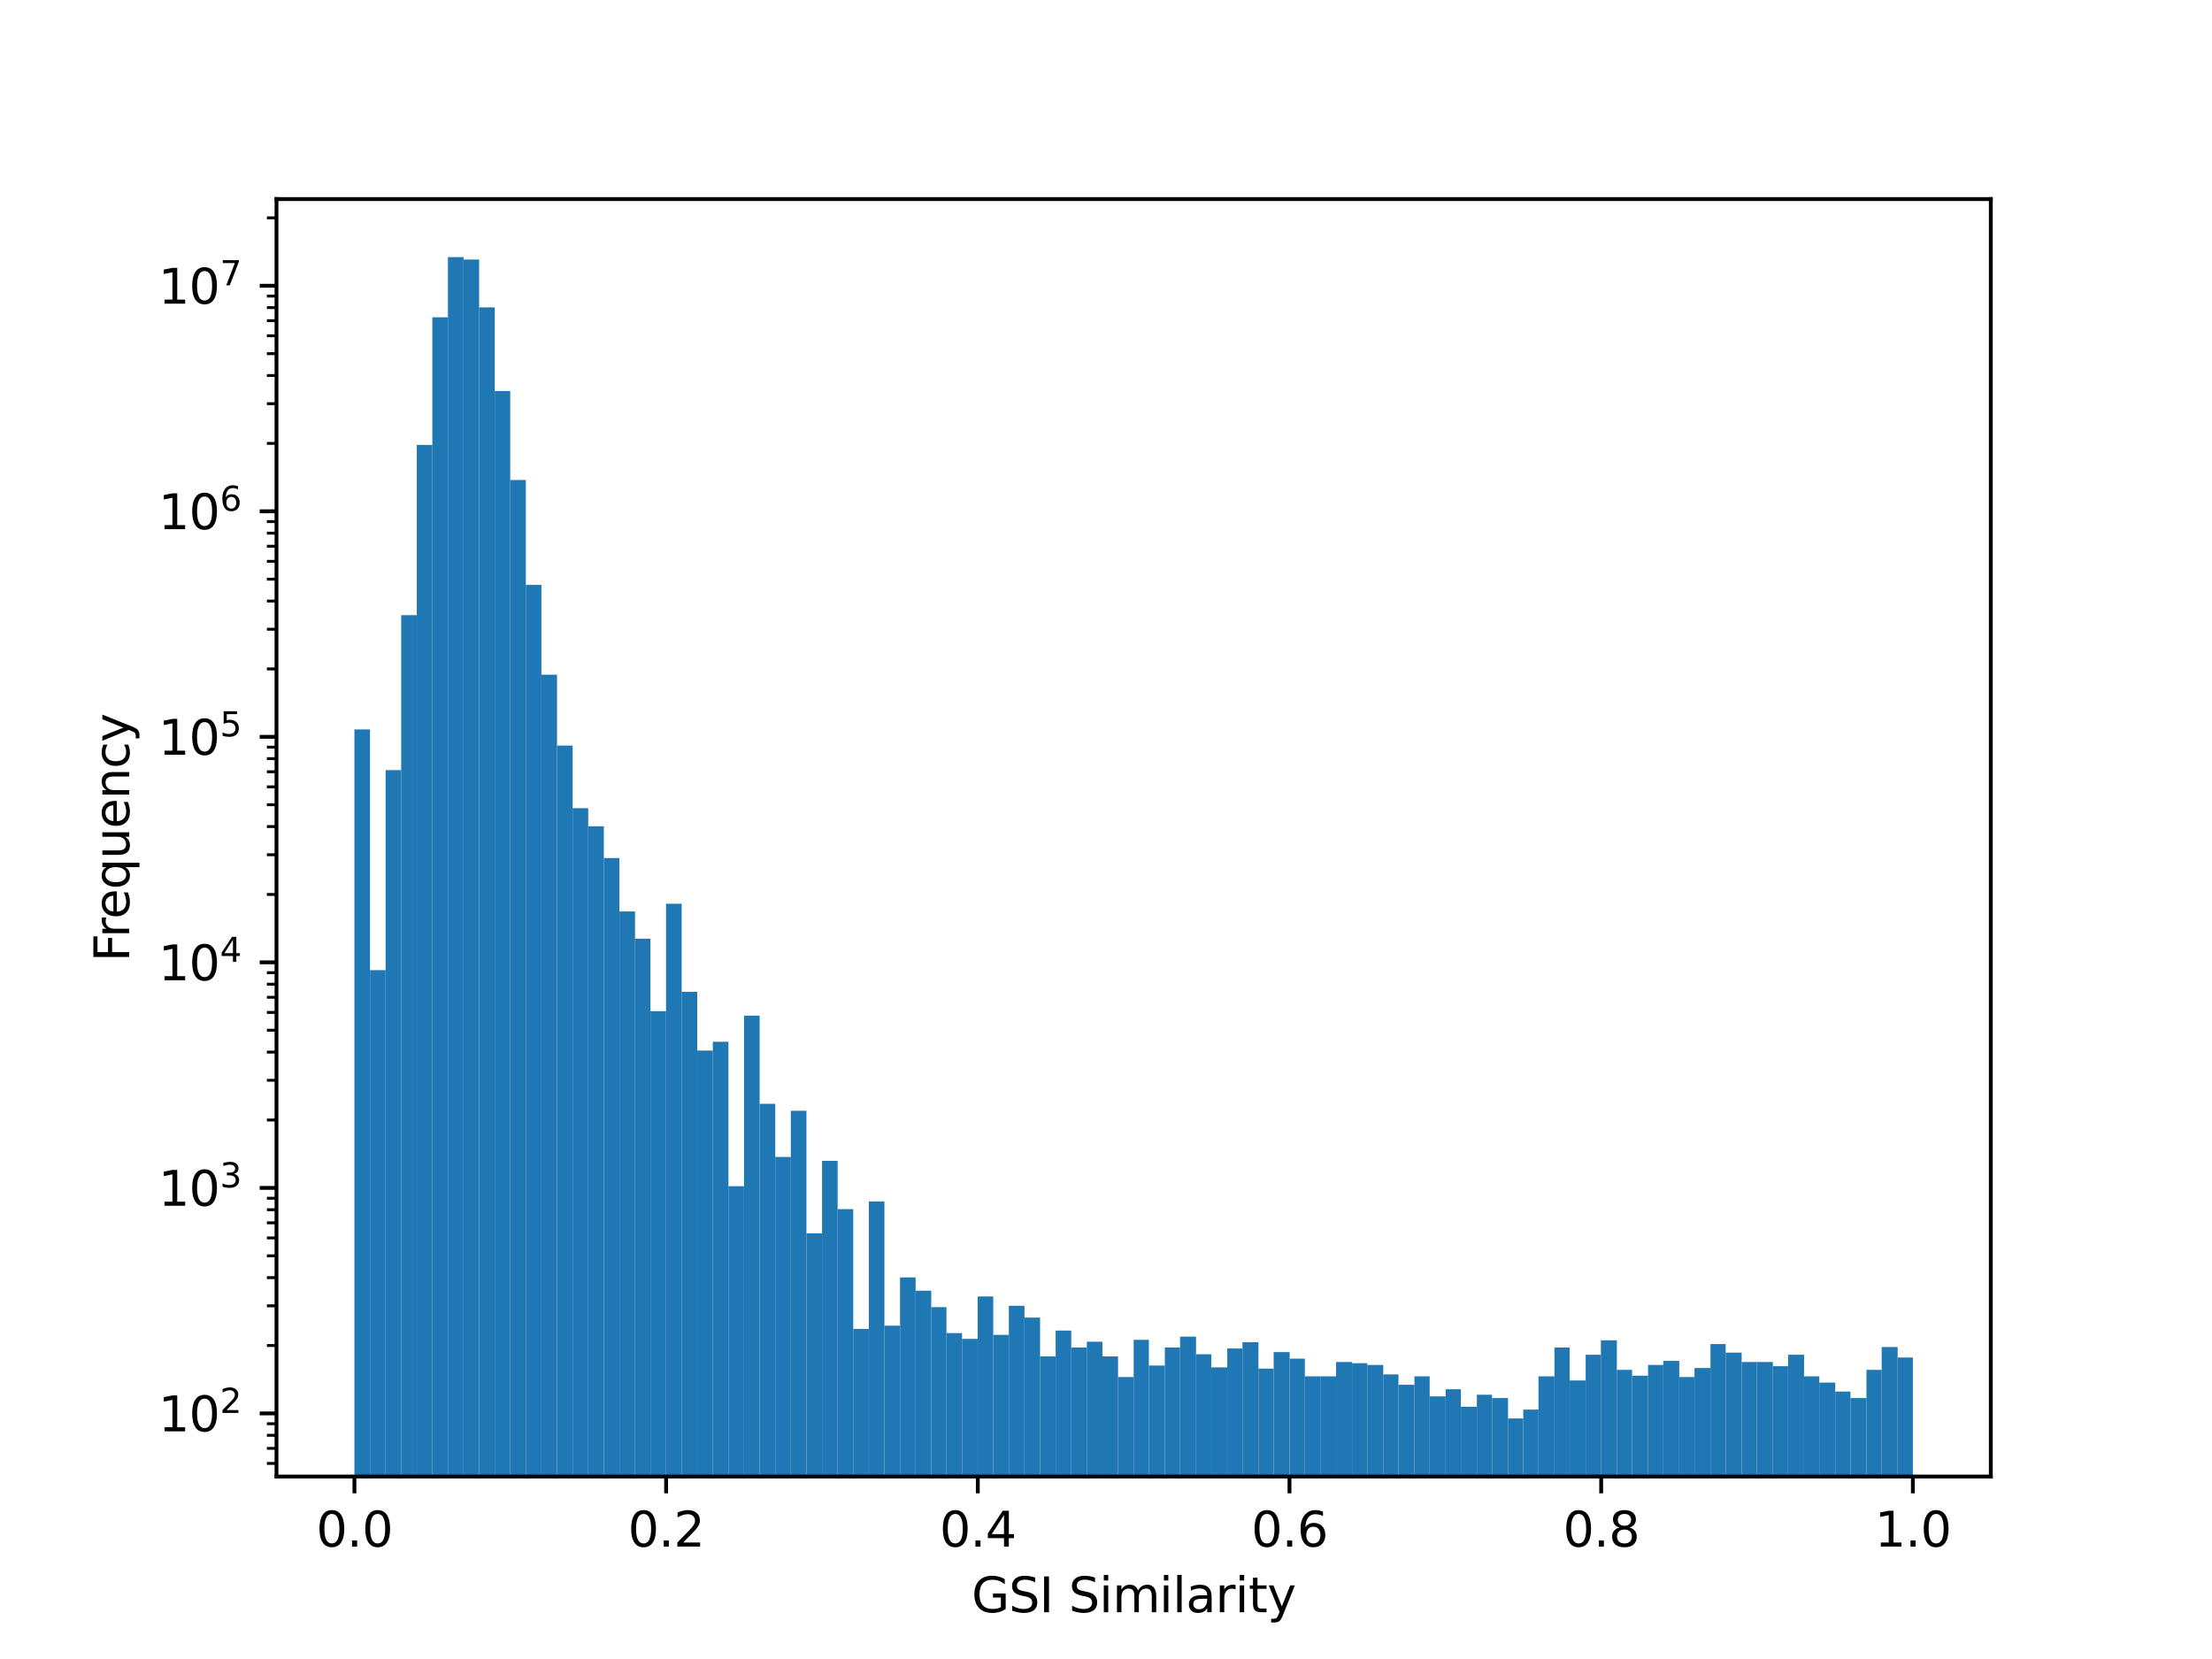 <?xml version="1.0" encoding="utf-8" standalone="no"?>
<!DOCTYPE svg PUBLIC "-//W3C//DTD SVG 1.1//EN"
  "http://www.w3.org/Graphics/SVG/1.1/DTD/svg11.dtd">
<svg xmlns:xlink="http://www.w3.org/1999/xlink" width="460.8pt" height="345.6pt" viewBox="0 0 460.8 345.6" xmlns="http://www.w3.org/2000/svg" version="1.1">
 <defs>
  <style type="text/css">*{stroke-linejoin: round; stroke-linecap: butt}</style>
 </defs>
 <g id="figure_1">
  <g id="patch_1">
   <path d="M 0 345.6 
L 460.8 345.6 
L 460.8 0 
L 0 0 
z
" style="fill: #ffffff"/>
  </g>
  <g id="axes_1">
   <g id="patch_2">
    <path d="M 57.6 307.584 
L 414.72 307.584 
L 414.72 41.472 
L 57.6 41.472 
z
" style="fill: #ffffff"/>
   </g>
   <g id="patch_3">
    <path d="M 73.833 47370.806 
L 77.08 47370.806 
L 77.08 151.949 
L 73.833 151.949 
z
" clip-path="url(#p0bf7122154)" style="fill: #1f77b4"/>
   </g>
   <g id="patch_4">
    <path d="M 77.08 47370.806 
L 80.327 47370.806 
L 80.327 202.105 
L 77.08 202.105 
z
" clip-path="url(#p0bf7122154)" style="fill: #1f77b4"/>
   </g>
   <g id="patch_5">
    <path d="M 80.327 47370.806 
L 83.572 47370.806 
L 83.572 160.431 
L 80.327 160.431 
z
" clip-path="url(#p0bf7122154)" style="fill: #1f77b4"/>
   </g>
   <g id="patch_6">
    <path d="M 83.572 47370.806 
L 86.822 47370.806 
L 86.822 128.147 
L 83.572 128.147 
z
" clip-path="url(#p0bf7122154)" style="fill: #1f77b4"/>
   </g>
   <g id="patch_7">
    <path d="M 86.822 47370.806 
L 90.061 47370.806 
L 90.061 92.684 
L 86.822 92.684 
z
" clip-path="url(#p0bf7122154)" style="fill: #1f77b4"/>
   </g>
   <g id="patch_8">
    <path d="M 90.061 47370.806 
L 93.311 47370.806 
L 93.311 66.1 
L 90.061 66.1 
z
" clip-path="url(#p0bf7122154)" style="fill: #1f77b4"/>
   </g>
   <g id="patch_9">
    <path d="M 93.311 47370.806 
L 96.561 47370.806 
L 96.561 53.568 
L 93.311 53.568 
z
" clip-path="url(#p0bf7122154)" style="fill: #1f77b4"/>
   </g>
   <g id="patch_10">
    <path d="M 96.561 47370.806 
L 99.811 47370.806 
L 99.811 54.062 
L 96.561 54.062 
z
" clip-path="url(#p0bf7122154)" style="fill: #1f77b4"/>
   </g>
   <g id="patch_11">
    <path d="M 99.811 47370.806 
L 103.06 47370.806 
L 103.06 64.031 
L 99.811 64.031 
z
" clip-path="url(#p0bf7122154)" style="fill: #1f77b4"/>
   </g>
   <g id="patch_12">
    <path d="M 103.06 47370.806 
L 106.29 47370.806 
L 106.29 81.461 
L 103.06 81.461 
z
" clip-path="url(#p0bf7122154)" style="fill: #1f77b4"/>
   </g>
   <g id="patch_13">
    <path d="M 106.29 47370.806 
L 109.54 47370.806 
L 109.54 99.989 
L 106.29 99.989 
z
" clip-path="url(#p0bf7122154)" style="fill: #1f77b4"/>
   </g>
   <g id="patch_14">
    <path d="M 109.54 47370.806 
L 112.79 47370.806 
L 112.79 121.845 
L 109.54 121.845 
z
" clip-path="url(#p0bf7122154)" style="fill: #1f77b4"/>
   </g>
   <g id="patch_15">
    <path d="M 112.79 47370.806 
L 116.039 47370.806 
L 116.039 140.547 
L 112.79 140.547 
z
" clip-path="url(#p0bf7122154)" style="fill: #1f77b4"/>
   </g>
   <g id="patch_16">
    <path d="M 116.039 47370.806 
L 119.289 47370.806 
L 119.289 155.317 
L 116.039 155.317 
z
" clip-path="url(#p0bf7122154)" style="fill: #1f77b4"/>
   </g>
   <g id="patch_17">
    <path d="M 119.289 47370.806 
L 122.539 47370.806 
L 122.539 168.36 
L 119.289 168.36 
z
" clip-path="url(#p0bf7122154)" style="fill: #1f77b4"/>
   </g>
   <g id="patch_18">
    <path d="M 122.539 47370.806 
L 125.789 47370.806 
L 125.789 172.132 
L 122.539 172.132 
z
" clip-path="url(#p0bf7122154)" style="fill: #1f77b4"/>
   </g>
   <g id="patch_19">
    <path d="M 125.789 47370.806 
L 129.038 47370.806 
L 129.038 178.744 
L 125.789 178.744 
z
" clip-path="url(#p0bf7122154)" style="fill: #1f77b4"/>
   </g>
   <g id="patch_20">
    <path d="M 129.038 47370.806 
L 132.288 47370.806 
L 132.288 189.879 
L 129.038 189.879 
z
" clip-path="url(#p0bf7122154)" style="fill: #1f77b4"/>
   </g>
   <g id="patch_21">
    <path d="M 132.288 47370.806 
L 135.498 47370.806 
L 135.498 195.555 
L 132.288 195.555 
z
" clip-path="url(#p0bf7122154)" style="fill: #1f77b4"/>
   </g>
   <g id="patch_22">
    <path d="M 135.498 47370.806 
L 138.748 47370.806 
L 138.748 210.646 
L 135.498 210.646 
z
" clip-path="url(#p0bf7122154)" style="fill: #1f77b4"/>
   </g>
   <g id="patch_23">
    <path d="M 138.748 47370.806 
L 141.998 47370.806 
L 141.998 188.269 
L 138.748 188.269 
z
" clip-path="url(#p0bf7122154)" style="fill: #1f77b4"/>
   </g>
   <g id="patch_24">
    <path d="M 141.998 47370.806 
L 145.247 47370.806 
L 145.247 206.607 
L 141.998 206.607 
z
" clip-path="url(#p0bf7122154)" style="fill: #1f77b4"/>
   </g>
   <g id="patch_25">
    <path d="M 145.247 47370.806 
L 148.497 47370.806 
L 148.497 218.849 
L 145.247 218.849 
z
" clip-path="url(#p0bf7122154)" style="fill: #1f77b4"/>
   </g>
   <g id="patch_26">
    <path d="M 148.497 47370.806 
L 151.747 47370.806 
L 151.747 217.02 
L 148.497 217.02 
z
" clip-path="url(#p0bf7122154)" style="fill: #1f77b4"/>
   </g>
   <g id="patch_27">
    <path d="M 151.747 47370.806 
L 154.996 47370.806 
L 154.996 247.115 
L 151.747 247.115 
z
" clip-path="url(#p0bf7122154)" style="fill: #1f77b4"/>
   </g>
   <g id="patch_28">
    <path d="M 154.996 47370.806 
L 158.246 47370.806 
L 158.246 211.57 
L 154.996 211.57 
z
" clip-path="url(#p0bf7122154)" style="fill: #1f77b4"/>
   </g>
   <g id="patch_29">
    <path d="M 158.246 47370.806 
L 161.496 47370.806 
L 161.496 229.939 
L 158.246 229.939 
z
" clip-path="url(#p0bf7122154)" style="fill: #1f77b4"/>
   </g>
   <g id="patch_30">
    <path d="M 161.496 47370.806 
L 164.746 47370.806 
L 164.746 241.021 
L 161.496 241.021 
z
" clip-path="url(#p0bf7122154)" style="fill: #1f77b4"/>
   </g>
   <g id="patch_31">
    <path d="M 164.746 47370.806 
L 167.995 47370.806 
L 167.995 231.39 
L 164.746 231.39 
z
" clip-path="url(#p0bf7122154)" style="fill: #1f77b4"/>
   </g>
   <g id="patch_32">
    <path d="M 167.995 47370.806 
L 171.245 47370.806 
L 171.245 256.919 
L 167.995 256.919 
z
" clip-path="url(#p0bf7122154)" style="fill: #1f77b4"/>
   </g>
   <g id="patch_33">
    <path d="M 171.245 47370.806 
L 174.495 47370.806 
L 174.495 241.825 
L 171.245 241.825 
z
" clip-path="url(#p0bf7122154)" style="fill: #1f77b4"/>
   </g>
   <g id="patch_34">
    <path d="M 174.495 47370.806 
L 177.744 47370.806 
L 177.744 251.885 
L 174.495 251.885 
z
" clip-path="url(#p0bf7122154)" style="fill: #1f77b4"/>
   </g>
   <g id="patch_35">
    <path d="M 177.744 47370.806 
L 180.994 47370.806 
L 180.994 276.835 
L 177.744 276.835 
z
" clip-path="url(#p0bf7122154)" style="fill: #1f77b4"/>
   </g>
   <g id="patch_36">
    <path d="M 180.994 47370.806 
L 184.244 47370.806 
L 184.244 250.277 
L 180.994 250.277 
z
" clip-path="url(#p0bf7122154)" style="fill: #1f77b4"/>
   </g>
   <g id="patch_37">
    <path d="M 184.244 47370.806 
L 187.494 47370.806 
L 187.494 276.157 
L 184.244 276.157 
z
" clip-path="url(#p0bf7122154)" style="fill: #1f77b4"/>
   </g>
   <g id="patch_38">
    <path d="M 187.494 47370.806 
L 190.743 47370.806 
L 190.743 266.104 
L 187.494 266.104 
z
" clip-path="url(#p0bf7122154)" style="fill: #1f77b4"/>
   </g>
   <g id="patch_39">
    <path d="M 190.743 47370.806 
L 193.993 47370.806 
L 193.993 268.88 
L 190.743 268.88 
z
" clip-path="url(#p0bf7122154)" style="fill: #1f77b4"/>
   </g>
   <g id="patch_40">
    <path d="M 193.993 47370.806 
L 197.163 47370.806 
L 197.163 272.299 
L 193.993 272.299 
z
" clip-path="url(#p0bf7122154)" style="fill: #1f77b4"/>
   </g>
   <g id="patch_41">
    <path d="M 197.163 47370.806 
L 200.413 47370.806 
L 200.413 277.714 
L 197.163 277.714 
z
" clip-path="url(#p0bf7122154)" style="fill: #1f77b4"/>
   </g>
   <g id="patch_42">
    <path d="M 200.413 47370.806 
L 203.663 47370.806 
L 203.663 278.918 
L 200.413 278.918 
z
" clip-path="url(#p0bf7122154)" style="fill: #1f77b4"/>
   </g>
   <g id="patch_43">
    <path d="M 203.663 47370.806 
L 206.913 47370.806 
L 206.913 270.08 
L 203.663 270.08 
z
" clip-path="url(#p0bf7122154)" style="fill: #1f77b4"/>
   </g>
   <g id="patch_44">
    <path d="M 206.913 47370.806 
L 210.162 47370.806 
L 210.162 278.077 
L 206.913 278.077 
z
" clip-path="url(#p0bf7122154)" style="fill: #1f77b4"/>
   </g>
   <g id="patch_45">
    <path d="M 210.162 47370.806 
L 213.412 47370.806 
L 213.412 272.025 
L 210.162 272.025 
z
" clip-path="url(#p0bf7122154)" style="fill: #1f77b4"/>
   </g>
   <g id="patch_46">
    <path d="M 213.412 47370.806 
L 216.662 47370.806 
L 216.662 274.479 
L 213.412 274.479 
z
" clip-path="url(#p0bf7122154)" style="fill: #1f77b4"/>
   </g>
   <g id="patch_47">
    <path d="M 216.662 47370.806 
L 219.911 47370.806 
L 219.911 282.562 
L 216.662 282.562 
z
" clip-path="url(#p0bf7122154)" style="fill: #1f77b4"/>
   </g>
   <g id="patch_48">
    <path d="M 219.911 47370.806 
L 223.161 47370.806 
L 223.161 277.182 
L 219.911 277.182 
z
" clip-path="url(#p0bf7122154)" style="fill: #1f77b4"/>
   </g>
   <g id="patch_49">
    <path d="M 223.161 47370.806 
L 226.411 47370.806 
L 226.411 280.711 
L 223.161 280.711 
z
" clip-path="url(#p0bf7122154)" style="fill: #1f77b4"/>
   </g>
   <g id="patch_50">
    <path d="M 226.411 47370.806 
L 229.661 47370.806 
L 229.661 279.498 
L 226.411 279.498 
z
" clip-path="url(#p0bf7122154)" style="fill: #1f77b4"/>
   </g>
   <g id="patch_51">
    <path d="M 229.661 47370.806 
L 232.91 47370.806 
L 232.91 282.562 
L 229.661 282.562 
z
" clip-path="url(#p0bf7122154)" style="fill: #1f77b4"/>
   </g>
   <g id="patch_52">
    <path d="M 232.91 47370.806 
L 236.16 47370.806 
L 236.16 286.86 
L 232.91 286.86 
z
" clip-path="url(#p0bf7122154)" style="fill: #1f77b4"/>
   </g>
   <g id="patch_53">
    <path d="M 236.16 47370.806 
L 239.33 47370.806 
L 239.33 279.109 
L 236.16 279.109 
z
" clip-path="url(#p0bf7122154)" style="fill: #1f77b4"/>
   </g>
   <g id="patch_54">
    <path d="M 239.33 47370.806 
L 242.659 47370.806 
L 242.659 284.472 
L 239.33 284.472 
z
" clip-path="url(#p0bf7122154)" style="fill: #1f77b4"/>
   </g>
   <g id="patch_55">
    <path d="M 242.659 47370.806 
L 245.83 47370.806 
L 245.83 280.711 
L 242.659 280.711 
z
" clip-path="url(#p0bf7122154)" style="fill: #1f77b4"/>
   </g>
   <g id="patch_56">
    <path d="M 245.83 47370.806 
L 249.159 47370.806 
L 249.159 278.447 
L 245.83 278.447 
z
" clip-path="url(#p0bf7122154)" style="fill: #1f77b4"/>
   </g>
   <g id="patch_57">
    <path d="M 249.159 47370.806 
L 252.329 47370.806 
L 252.329 282.111 
L 249.159 282.111 
z
" clip-path="url(#p0bf7122154)" style="fill: #1f77b4"/>
   </g>
   <g id="patch_58">
    <path d="M 252.329 47370.806 
L 255.658 47370.806 
L 255.658 284.851 
L 252.329 284.851 
z
" clip-path="url(#p0bf7122154)" style="fill: #1f77b4"/>
   </g>
   <g id="patch_59">
    <path d="M 255.658 47370.806 
L 258.829 47370.806 
L 258.829 280.92 
L 255.658 280.92 
z
" clip-path="url(#p0bf7122154)" style="fill: #1f77b4"/>
   </g>
   <g id="patch_60">
    <path d="M 258.829 47370.806 
L 262.158 47370.806 
L 262.158 279.596 
L 258.829 279.596 
z
" clip-path="url(#p0bf7122154)" style="fill: #1f77b4"/>
   </g>
   <g id="patch_61">
    <path d="M 262.158 47370.806 
L 265.328 47370.806 
L 265.328 285.108 
L 262.158 285.108 
z
" clip-path="url(#p0bf7122154)" style="fill: #1f77b4"/>
   </g>
   <g id="patch_62">
    <path d="M 265.328 47370.806 
L 268.657 47370.806 
L 268.657 281.67 
L 265.328 281.67 
z
" clip-path="url(#p0bf7122154)" style="fill: #1f77b4"/>
   </g>
   <g id="patch_63">
    <path d="M 268.657 47370.806 
L 271.828 47370.806 
L 271.828 283.023 
L 268.657 283.023 
z
" clip-path="url(#p0bf7122154)" style="fill: #1f77b4"/>
   </g>
   <g id="patch_64">
    <path d="M 271.828 47370.806 
L 275.157 47370.806 
L 275.157 286.72 
L 271.828 286.72 
z
" clip-path="url(#p0bf7122154)" style="fill: #1f77b4"/>
   </g>
   <g id="patch_65">
    <path d="M 275.157 47370.806 
L 278.327 47370.806 
L 278.327 286.72 
L 275.157 286.72 
z
" clip-path="url(#p0bf7122154)" style="fill: #1f77b4"/>
   </g>
   <g id="patch_66">
    <path d="M 278.327 47370.806 
L 281.656 47370.806 
L 281.656 283.735 
L 278.327 283.735 
z
" clip-path="url(#p0bf7122154)" style="fill: #1f77b4"/>
   </g>
   <g id="patch_67">
    <path d="M 281.656 47370.806 
L 284.826 47370.806 
L 284.826 283.978 
L 281.656 283.978 
z
" clip-path="url(#p0bf7122154)" style="fill: #1f77b4"/>
   </g>
   <g id="patch_68">
    <path d="M 284.826 47370.806 
L 288.155 47370.806 
L 288.155 284.348 
L 284.826 284.348 
z
" clip-path="url(#p0bf7122154)" style="fill: #1f77b4"/>
   </g>
   <g id="patch_69">
    <path d="M 288.155 47370.806 
L 291.326 47370.806 
L 291.326 286.305 
L 288.155 286.305 
z
" clip-path="url(#p0bf7122154)" style="fill: #1f77b4"/>
   </g>
   <g id="patch_70">
    <path d="M 291.326 47370.806 
L 294.655 47370.806 
L 294.655 288.47 
L 291.326 288.47 
z
" clip-path="url(#p0bf7122154)" style="fill: #1f77b4"/>
   </g>
   <g id="patch_71">
    <path d="M 294.655 47370.806 
L 297.825 47370.806 
L 297.825 286.72 
L 294.655 286.72 
z
" clip-path="url(#p0bf7122154)" style="fill: #1f77b4"/>
   </g>
   <g id="patch_72">
    <path d="M 297.825 47370.806 
L 301.154 47370.806 
L 301.154 290.892 
L 297.825 290.892 
z
" clip-path="url(#p0bf7122154)" style="fill: #1f77b4"/>
   </g>
   <g id="patch_73">
    <path d="M 301.154 47370.806 
L 304.325 47370.806 
L 304.325 289.404 
L 301.154 289.404 
z
" clip-path="url(#p0bf7122154)" style="fill: #1f77b4"/>
   </g>
   <g id="patch_74">
    <path d="M 304.325 47370.806 
L 307.654 47370.806 
L 307.654 293.061 
L 304.325 293.061 
z
" clip-path="url(#p0bf7122154)" style="fill: #1f77b4"/>
   </g>
   <g id="patch_75">
    <path d="M 307.654 47370.806 
L 310.824 47370.806 
L 310.824 290.552 
L 307.654 290.552 
z
" clip-path="url(#p0bf7122154)" style="fill: #1f77b4"/>
   </g>
   <g id="patch_76">
    <path d="M 310.824 47370.806 
L 314.153 47370.806 
L 314.153 291.238 
L 310.824 291.238 
z
" clip-path="url(#p0bf7122154)" style="fill: #1f77b4"/>
   </g>
   <g id="patch_77">
    <path d="M 314.153 47370.806 
L 317.324 47370.806 
L 317.324 295.488 
L 314.153 295.488 
z
" clip-path="url(#p0bf7122154)" style="fill: #1f77b4"/>
   </g>
   <g id="patch_78">
    <path d="M 317.324 47370.806 
L 320.494 47370.806 
L 320.494 293.641 
L 317.324 293.641 
z
" clip-path="url(#p0bf7122154)" style="fill: #1f77b4"/>
   </g>
   <g id="patch_79">
    <path d="M 320.494 47370.806 
L 323.823 47370.806 
L 323.823 286.72 
L 320.494 286.72 
z
" clip-path="url(#p0bf7122154)" style="fill: #1f77b4"/>
   </g>
   <g id="patch_80">
    <path d="M 323.823 47370.806 
L 326.994 47370.806 
L 326.994 280.711 
L 323.823 280.711 
z
" clip-path="url(#p0bf7122154)" style="fill: #1f77b4"/>
   </g>
   <g id="patch_81">
    <path d="M 326.994 47370.806 
L 330.322 47370.806 
L 330.322 287.576 
L 326.994 287.576 
z
" clip-path="url(#p0bf7122154)" style="fill: #1f77b4"/>
   </g>
   <g id="patch_82">
    <path d="M 330.322 47370.806 
L 333.493 47370.806 
L 333.493 282.223 
L 330.322 282.223 
z
" clip-path="url(#p0bf7122154)" style="fill: #1f77b4"/>
   </g>
   <g id="patch_83">
    <path d="M 333.493 47370.806 
L 336.822 47370.806 
L 336.822 279.206 
L 333.493 279.206 
z
" clip-path="url(#p0bf7122154)" style="fill: #1f77b4"/>
   </g>
   <g id="patch_84">
    <path d="M 336.822 47370.806 
L 339.992 47370.806 
L 339.992 285.368 
L 336.822 285.368 
z
" clip-path="url(#p0bf7122154)" style="fill: #1f77b4"/>
   </g>
   <g id="patch_85">
    <path d="M 339.992 47370.806 
L 343.321 47370.806 
L 343.321 286.58 
L 339.992 286.58 
z
" clip-path="url(#p0bf7122154)" style="fill: #1f77b4"/>
   </g>
   <g id="patch_86">
    <path d="M 343.321 47370.806 
L 346.492 47370.806 
L 346.492 284.348 
L 343.321 284.348 
z
" clip-path="url(#p0bf7122154)" style="fill: #1f77b4"/>
   </g>
   <g id="patch_87">
    <path d="M 346.492 47370.806 
L 349.821 47370.806 
L 349.821 283.495 
L 346.492 283.495 
z
" clip-path="url(#p0bf7122154)" style="fill: #1f77b4"/>
   </g>
   <g id="patch_88">
    <path d="M 349.821 47370.806 
L 352.991 47370.806 
L 352.991 286.86 
L 349.821 286.86 
z
" clip-path="url(#p0bf7122154)" style="fill: #1f77b4"/>
   </g>
   <g id="patch_89">
    <path d="M 352.991 47370.806 
L 356.32 47370.806 
L 356.32 284.979 
L 352.991 284.979 
z
" clip-path="url(#p0bf7122154)" style="fill: #1f77b4"/>
   </g>
   <g id="patch_90">
    <path d="M 356.32 47370.806 
L 359.491 47370.806 
L 359.491 279.995 
L 356.32 279.995 
z
" clip-path="url(#p0bf7122154)" style="fill: #1f77b4"/>
   </g>
   <g id="patch_91">
    <path d="M 359.491 47370.806 
L 362.82 47370.806 
L 362.82 281.779 
L 359.491 281.779 
z
" clip-path="url(#p0bf7122154)" style="fill: #1f77b4"/>
   </g>
   <g id="patch_92">
    <path d="M 362.82 47370.806 
L 365.99 47370.806 
L 365.99 283.735 
L 362.82 283.735 
z
" clip-path="url(#p0bf7122154)" style="fill: #1f77b4"/>
   </g>
   <g id="patch_93">
    <path d="M 365.99 47370.806 
L 369.319 47370.806 
L 369.319 283.735 
L 365.99 283.735 
z
" clip-path="url(#p0bf7122154)" style="fill: #1f77b4"/>
   </g>
   <g id="patch_94">
    <path d="M 369.319 47370.806 
L 372.49 47370.806 
L 372.49 284.598 
L 369.319 284.598 
z
" clip-path="url(#p0bf7122154)" style="fill: #1f77b4"/>
   </g>
   <g id="patch_95">
    <path d="M 372.49 47370.806 
L 375.819 47370.806 
L 375.819 282.223 
L 372.49 282.223 
z
" clip-path="url(#p0bf7122154)" style="fill: #1f77b4"/>
   </g>
   <g id="patch_96">
    <path d="M 375.819 47370.806 
L 378.989 47370.806 
L 378.989 286.72 
L 375.819 286.72 
z
" clip-path="url(#p0bf7122154)" style="fill: #1f77b4"/>
   </g>
   <g id="patch_97">
    <path d="M 378.989 47370.806 
L 382.318 47370.806 
L 382.318 288.018 
L 378.989 288.018 
z
" clip-path="url(#p0bf7122154)" style="fill: #1f77b4"/>
   </g>
   <g id="patch_98">
    <path d="M 382.318 47370.806 
L 385.488 47370.806 
L 385.488 289.888 
L 382.318 289.888 
z
" clip-path="url(#p0bf7122154)" style="fill: #1f77b4"/>
   </g>
   <g id="patch_99">
    <path d="M 385.488 47370.806 
L 388.817 47370.806 
L 388.817 291.238 
L 385.488 291.238 
z
" clip-path="url(#p0bf7122154)" style="fill: #1f77b4"/>
   </g>
   <g id="patch_100">
    <path d="M 388.817 47370.806 
L 391.988 47370.806 
L 391.988 285.368 
L 388.817 285.368 
z
" clip-path="url(#p0bf7122154)" style="fill: #1f77b4"/>
   </g>
   <g id="patch_101">
    <path d="M 391.988 47370.806 
L 395.317 47370.806 
L 395.317 280.607 
L 391.988 280.607 
z
" clip-path="url(#p0bf7122154)" style="fill: #1f77b4"/>
   </g>
   <g id="patch_102">
    <path d="M 395.317 47370.806 
L 398.487 47370.806 
L 398.487 282.791 
L 395.317 282.791 
z
" clip-path="url(#p0bf7122154)" style="fill: #1f77b4"/>
   </g>
   <g id="matplotlib.axis_1">
    <g id="xtick_1">
     <g id="line2d_1">
      <defs>
       <path id="ma35a3c350a" d="M 0 0 
L 0 3.5 
" style="stroke: #000000; stroke-width: 0.8"/>
      </defs>
      <g>
       <use xlink:href="#ma35a3c350a" x="73.833" y="307.584" style="stroke: #000000; stroke-width: 0.8"/>
      </g>
     </g>
     <g id="text_1">
      <!-- 0.0 -->
      <g transform="translate(65.881 322.182) scale(0.1 -0.1)">
       <defs>
        <path id="DejaVuSans-30" d="M 2034 4250 
Q 1547 4250 1301 3770 
Q 1056 3291 1056 2328 
Q 1056 1369 1301 889 
Q 1547 409 2034 409 
Q 2525 409 2770 889 
Q 3016 1369 3016 2328 
Q 3016 3291 2770 3770 
Q 2525 4250 2034 4250 
z
M 2034 4750 
Q 2819 4750 3233 4129 
Q 3647 3509 3647 2328 
Q 3647 1150 3233 529 
Q 2819 -91 2034 -91 
Q 1250 -91 836 529 
Q 422 1150 422 2328 
Q 422 3509 836 4129 
Q 1250 4750 2034 4750 
z
" transform="scale(0.016)"/>
        <path id="DejaVuSans-2e" d="M 684 794 
L 1344 794 
L 1344 0 
L 684 0 
L 684 794 
z
" transform="scale(0.016)"/>
       </defs>
       <use xlink:href="#DejaVuSans-30"/>
       <use xlink:href="#DejaVuSans-2e" x="63.623"/>
       <use xlink:href="#DejaVuSans-30" x="95.41"/>
      </g>
     </g>
    </g>
    <g id="xtick_2">
     <g id="line2d_2">
      <g>
       <use xlink:href="#ma35a3c350a" x="138.764" y="307.584" style="stroke: #000000; stroke-width: 0.8"/>
      </g>
     </g>
     <g id="text_2">
      <!-- 0.2 -->
      <g transform="translate(130.812 322.182) scale(0.1 -0.1)">
       <defs>
        <path id="DejaVuSans-32" d="M 1228 531 
L 3431 531 
L 3431 0 
L 469 0 
L 469 531 
Q 828 903 1448 1529 
Q 2069 2156 2228 2338 
Q 2531 2678 2651 2914 
Q 2772 3150 2772 3378 
Q 2772 3750 2511 3984 
Q 2250 4219 1831 4219 
Q 1534 4219 1204 4116 
Q 875 4013 500 3803 
L 500 4441 
Q 881 4594 1212 4672 
Q 1544 4750 1819 4750 
Q 2544 4750 2975 4387 
Q 3406 4025 3406 3419 
Q 3406 3131 3298 2873 
Q 3191 2616 2906 2266 
Q 2828 2175 2409 1742 
Q 1991 1309 1228 531 
z
" transform="scale(0.016)"/>
       </defs>
       <use xlink:href="#DejaVuSans-30"/>
       <use xlink:href="#DejaVuSans-2e" x="63.623"/>
       <use xlink:href="#DejaVuSans-32" x="95.41"/>
      </g>
     </g>
    </g>
    <g id="xtick_3">
     <g id="line2d_3">
      <g>
       <use xlink:href="#ma35a3c350a" x="203.695" y="307.584" style="stroke: #000000; stroke-width: 0.8"/>
      </g>
     </g>
     <g id="text_3">
      <!-- 0.4 -->
      <g transform="translate(195.743 322.182) scale(0.1 -0.1)">
       <defs>
        <path id="DejaVuSans-34" d="M 2419 4116 
L 825 1625 
L 2419 1625 
L 2419 4116 
z
M 2253 4666 
L 3047 4666 
L 3047 1625 
L 3713 1625 
L 3713 1100 
L 3047 1100 
L 3047 0 
L 2419 0 
L 2419 1100 
L 313 1100 
L 313 1709 
L 2253 4666 
z
" transform="scale(0.016)"/>
       </defs>
       <use xlink:href="#DejaVuSans-30"/>
       <use xlink:href="#DejaVuSans-2e" x="63.623"/>
       <use xlink:href="#DejaVuSans-34" x="95.41"/>
      </g>
     </g>
    </g>
    <g id="xtick_4">
     <g id="line2d_4">
      <g>
       <use xlink:href="#ma35a3c350a" x="268.625" y="307.584" style="stroke: #000000; stroke-width: 0.8"/>
      </g>
     </g>
     <g id="text_4">
      <!-- 0.6 -->
      <g transform="translate(260.674 322.182) scale(0.1 -0.1)">
       <defs>
        <path id="DejaVuSans-36" d="M 2113 2584 
Q 1688 2584 1439 2293 
Q 1191 2003 1191 1497 
Q 1191 994 1439 701 
Q 1688 409 2113 409 
Q 2538 409 2786 701 
Q 3034 994 3034 1497 
Q 3034 2003 2786 2293 
Q 2538 2584 2113 2584 
z
M 3366 4563 
L 3366 3988 
Q 3128 4100 2886 4159 
Q 2644 4219 2406 4219 
Q 1781 4219 1451 3797 
Q 1122 3375 1075 2522 
Q 1259 2794 1537 2939 
Q 1816 3084 2150 3084 
Q 2853 3084 3261 2657 
Q 3669 2231 3669 1497 
Q 3669 778 3244 343 
Q 2819 -91 2113 -91 
Q 1303 -91 875 529 
Q 447 1150 447 2328 
Q 447 3434 972 4092 
Q 1497 4750 2381 4750 
Q 2619 4750 2861 4703 
Q 3103 4656 3366 4563 
z
" transform="scale(0.016)"/>
       </defs>
       <use xlink:href="#DejaVuSans-30"/>
       <use xlink:href="#DejaVuSans-2e" x="63.623"/>
       <use xlink:href="#DejaVuSans-36" x="95.41"/>
      </g>
     </g>
    </g>
    <g id="xtick_5">
     <g id="line2d_5">
      <g>
       <use xlink:href="#ma35a3c350a" x="333.556" y="307.584" style="stroke: #000000; stroke-width: 0.8"/>
      </g>
     </g>
     <g id="text_5">
      <!-- 0.8 -->
      <g transform="translate(325.605 322.182) scale(0.1 -0.1)">
       <defs>
        <path id="DejaVuSans-38" d="M 2034 2216 
Q 1584 2216 1326 1975 
Q 1069 1734 1069 1313 
Q 1069 891 1326 650 
Q 1584 409 2034 409 
Q 2484 409 2743 651 
Q 3003 894 3003 1313 
Q 3003 1734 2745 1975 
Q 2488 2216 2034 2216 
z
M 1403 2484 
Q 997 2584 770 2862 
Q 544 3141 544 3541 
Q 544 4100 942 4425 
Q 1341 4750 2034 4750 
Q 2731 4750 3128 4425 
Q 3525 4100 3525 3541 
Q 3525 3141 3298 2862 
Q 3072 2584 2669 2484 
Q 3125 2378 3379 2068 
Q 3634 1759 3634 1313 
Q 3634 634 3220 271 
Q 2806 -91 2034 -91 
Q 1263 -91 848 271 
Q 434 634 434 1313 
Q 434 1759 690 2068 
Q 947 2378 1403 2484 
z
M 1172 3481 
Q 1172 3119 1398 2916 
Q 1625 2713 2034 2713 
Q 2441 2713 2670 2916 
Q 2900 3119 2900 3481 
Q 2900 3844 2670 4047 
Q 2441 4250 2034 4250 
Q 1625 4250 1398 4047 
Q 1172 3844 1172 3481 
z
" transform="scale(0.016)"/>
       </defs>
       <use xlink:href="#DejaVuSans-30"/>
       <use xlink:href="#DejaVuSans-2e" x="63.623"/>
       <use xlink:href="#DejaVuSans-38" x="95.41"/>
      </g>
     </g>
    </g>
    <g id="xtick_6">
     <g id="line2d_6">
      <g>
       <use xlink:href="#ma35a3c350a" x="398.487" y="307.584" style="stroke: #000000; stroke-width: 0.8"/>
      </g>
     </g>
     <g id="text_6">
      <!-- 1.0 -->
      <g transform="translate(390.536 322.182) scale(0.1 -0.1)">
       <defs>
        <path id="DejaVuSans-31" d="M 794 531 
L 1825 531 
L 1825 4091 
L 703 3866 
L 703 4441 
L 1819 4666 
L 2450 4666 
L 2450 531 
L 3481 531 
L 3481 0 
L 794 0 
L 794 531 
z
" transform="scale(0.016)"/>
       </defs>
       <use xlink:href="#DejaVuSans-31"/>
       <use xlink:href="#DejaVuSans-2e" x="63.623"/>
       <use xlink:href="#DejaVuSans-30" x="95.41"/>
      </g>
     </g>
    </g>
    <g id="text_7">
     <!-- GSI Similarity -->
     <g transform="translate(202.408 335.861) scale(0.1 -0.1)">
      <defs>
       <path id="DejaVuSans-47" d="M 3809 666 
L 3809 1919 
L 2778 1919 
L 2778 2438 
L 4434 2438 
L 4434 434 
Q 4069 175 3628 42 
Q 3188 -91 2688 -91 
Q 1594 -91 976 548 
Q 359 1188 359 2328 
Q 359 3472 976 4111 
Q 1594 4750 2688 4750 
Q 3144 4750 3555 4637 
Q 3966 4525 4313 4306 
L 4313 3634 
Q 3963 3931 3569 4081 
Q 3175 4231 2741 4231 
Q 1884 4231 1454 3753 
Q 1025 3275 1025 2328 
Q 1025 1384 1454 906 
Q 1884 428 2741 428 
Q 3075 428 3337 486 
Q 3600 544 3809 666 
z
" transform="scale(0.016)"/>
       <path id="DejaVuSans-53" d="M 3425 4513 
L 3425 3897 
Q 3066 4069 2747 4153 
Q 2428 4238 2131 4238 
Q 1616 4238 1336 4038 
Q 1056 3838 1056 3469 
Q 1056 3159 1242 3001 
Q 1428 2844 1947 2747 
L 2328 2669 
Q 3034 2534 3370 2195 
Q 3706 1856 3706 1288 
Q 3706 609 3251 259 
Q 2797 -91 1919 -91 
Q 1588 -91 1214 -16 
Q 841 59 441 206 
L 441 856 
Q 825 641 1194 531 
Q 1563 422 1919 422 
Q 2459 422 2753 634 
Q 3047 847 3047 1241 
Q 3047 1584 2836 1778 
Q 2625 1972 2144 2069 
L 1759 2144 
Q 1053 2284 737 2584 
Q 422 2884 422 3419 
Q 422 4038 858 4394 
Q 1294 4750 2059 4750 
Q 2388 4750 2728 4690 
Q 3069 4631 3425 4513 
z
" transform="scale(0.016)"/>
       <path id="DejaVuSans-49" d="M 628 4666 
L 1259 4666 
L 1259 0 
L 628 0 
L 628 4666 
z
" transform="scale(0.016)"/>
       <path id="DejaVuSans-20" transform="scale(0.016)"/>
       <path id="DejaVuSans-69" d="M 603 3500 
L 1178 3500 
L 1178 0 
L 603 0 
L 603 3500 
z
M 603 4863 
L 1178 4863 
L 1178 4134 
L 603 4134 
L 603 4863 
z
" transform="scale(0.016)"/>
       <path id="DejaVuSans-6d" d="M 3328 2828 
Q 3544 3216 3844 3400 
Q 4144 3584 4550 3584 
Q 5097 3584 5394 3201 
Q 5691 2819 5691 2113 
L 5691 0 
L 5113 0 
L 5113 2094 
Q 5113 2597 4934 2840 
Q 4756 3084 4391 3084 
Q 3944 3084 3684 2787 
Q 3425 2491 3425 1978 
L 3425 0 
L 2847 0 
L 2847 2094 
Q 2847 2600 2669 2842 
Q 2491 3084 2119 3084 
Q 1678 3084 1418 2786 
Q 1159 2488 1159 1978 
L 1159 0 
L 581 0 
L 581 3500 
L 1159 3500 
L 1159 2956 
Q 1356 3278 1631 3431 
Q 1906 3584 2284 3584 
Q 2666 3584 2933 3390 
Q 3200 3197 3328 2828 
z
" transform="scale(0.016)"/>
       <path id="DejaVuSans-6c" d="M 603 4863 
L 1178 4863 
L 1178 0 
L 603 0 
L 603 4863 
z
" transform="scale(0.016)"/>
       <path id="DejaVuSans-61" d="M 2194 1759 
Q 1497 1759 1228 1600 
Q 959 1441 959 1056 
Q 959 750 1161 570 
Q 1363 391 1709 391 
Q 2188 391 2477 730 
Q 2766 1069 2766 1631 
L 2766 1759 
L 2194 1759 
z
M 3341 1997 
L 3341 0 
L 2766 0 
L 2766 531 
Q 2569 213 2275 61 
Q 1981 -91 1556 -91 
Q 1019 -91 701 211 
Q 384 513 384 1019 
Q 384 1609 779 1909 
Q 1175 2209 1959 2209 
L 2766 2209 
L 2766 2266 
Q 2766 2663 2505 2880 
Q 2244 3097 1772 3097 
Q 1472 3097 1187 3025 
Q 903 2953 641 2809 
L 641 3341 
Q 956 3463 1253 3523 
Q 1550 3584 1831 3584 
Q 2591 3584 2966 3190 
Q 3341 2797 3341 1997 
z
" transform="scale(0.016)"/>
       <path id="DejaVuSans-72" d="M 2631 2963 
Q 2534 3019 2420 3045 
Q 2306 3072 2169 3072 
Q 1681 3072 1420 2755 
Q 1159 2438 1159 1844 
L 1159 0 
L 581 0 
L 581 3500 
L 1159 3500 
L 1159 2956 
Q 1341 3275 1631 3429 
Q 1922 3584 2338 3584 
Q 2397 3584 2469 3576 
Q 2541 3569 2628 3553 
L 2631 2963 
z
" transform="scale(0.016)"/>
       <path id="DejaVuSans-74" d="M 1172 4494 
L 1172 3500 
L 2356 3500 
L 2356 3053 
L 1172 3053 
L 1172 1153 
Q 1172 725 1289 603 
Q 1406 481 1766 481 
L 2356 481 
L 2356 0 
L 1766 0 
Q 1100 0 847 248 
Q 594 497 594 1153 
L 594 3053 
L 172 3053 
L 172 3500 
L 594 3500 
L 594 4494 
L 1172 4494 
z
" transform="scale(0.016)"/>
       <path id="DejaVuSans-79" d="M 2059 -325 
Q 1816 -950 1584 -1140 
Q 1353 -1331 966 -1331 
L 506 -1331 
L 506 -850 
L 844 -850 
Q 1081 -850 1212 -737 
Q 1344 -625 1503 -206 
L 1606 56 
L 191 3500 
L 800 3500 
L 1894 763 
L 2988 3500 
L 3597 3500 
L 2059 -325 
z
" transform="scale(0.016)"/>
      </defs>
      <use xlink:href="#DejaVuSans-47"/>
      <use xlink:href="#DejaVuSans-53" x="77.49"/>
      <use xlink:href="#DejaVuSans-49" x="140.967"/>
      <use xlink:href="#DejaVuSans-20" x="170.459"/>
      <use xlink:href="#DejaVuSans-53" x="202.246"/>
      <use xlink:href="#DejaVuSans-69" x="265.723"/>
      <use xlink:href="#DejaVuSans-6d" x="293.506"/>
      <use xlink:href="#DejaVuSans-69" x="390.918"/>
      <use xlink:href="#DejaVuSans-6c" x="418.701"/>
      <use xlink:href="#DejaVuSans-61" x="446.484"/>
      <use xlink:href="#DejaVuSans-72" x="507.764"/>
      <use xlink:href="#DejaVuSans-69" x="548.877"/>
      <use xlink:href="#DejaVuSans-74" x="576.66"/>
      <use xlink:href="#DejaVuSans-79" x="615.869"/>
     </g>
    </g>
   </g>
   <g id="matplotlib.axis_2">
    <g id="ytick_1">
     <g id="line2d_7">
      <defs>
       <path id="m64a3fce4ec" d="M 0 0 
L -3.5 0 
" style="stroke: #000000; stroke-width: 0.8"/>
      </defs>
      <g>
       <use xlink:href="#m64a3fce4ec" x="57.6" y="294.441" style="stroke: #000000; stroke-width: 0.8"/>
      </g>
     </g>
     <g id="text_8">
      <!-- $\mathdefault{10^{2}}$ -->
      <g transform="translate(33 298.241) scale(0.1 -0.1)">
       <use xlink:href="#DejaVuSans-31" transform="translate(0 0.766)"/>
       <use xlink:href="#DejaVuSans-30" transform="translate(63.623 0.766)"/>
       <use xlink:href="#DejaVuSans-32" transform="translate(128.203 39.047) scale(0.7)"/>
      </g>
     </g>
    </g>
    <g id="ytick_2">
     <g id="line2d_8">
      <g>
       <use xlink:href="#m64a3fce4ec" x="57.6" y="247.459" style="stroke: #000000; stroke-width: 0.8"/>
      </g>
     </g>
     <g id="text_9">
      <!-- $\mathdefault{10^{3}}$ -->
      <g transform="translate(33 251.258) scale(0.1 -0.1)">
       <defs>
        <path id="DejaVuSans-33" d="M 2597 2516 
Q 3050 2419 3304 2112 
Q 3559 1806 3559 1356 
Q 3559 666 3084 287 
Q 2609 -91 1734 -91 
Q 1441 -91 1130 -33 
Q 819 25 488 141 
L 488 750 
Q 750 597 1062 519 
Q 1375 441 1716 441 
Q 2309 441 2620 675 
Q 2931 909 2931 1356 
Q 2931 1769 2642 2001 
Q 2353 2234 1838 2234 
L 1294 2234 
L 1294 2753 
L 1863 2753 
Q 2328 2753 2575 2939 
Q 2822 3125 2822 3475 
Q 2822 3834 2567 4026 
Q 2313 4219 1838 4219 
Q 1578 4219 1281 4162 
Q 984 4106 628 3988 
L 628 4550 
Q 988 4650 1302 4700 
Q 1616 4750 1894 4750 
Q 2613 4750 3031 4423 
Q 3450 4097 3450 3541 
Q 3450 3153 3228 2886 
Q 3006 2619 2597 2516 
z
" transform="scale(0.016)"/>
       </defs>
       <use xlink:href="#DejaVuSans-31" transform="translate(0 0.766)"/>
       <use xlink:href="#DejaVuSans-30" transform="translate(63.623 0.766)"/>
       <use xlink:href="#DejaVuSans-33" transform="translate(128.203 39.047) scale(0.7)"/>
      </g>
     </g>
    </g>
    <g id="ytick_3">
     <g id="line2d_9">
      <g>
       <use xlink:href="#m64a3fce4ec" x="57.6" y="200.477" style="stroke: #000000; stroke-width: 0.8"/>
      </g>
     </g>
     <g id="text_10">
      <!-- $\mathdefault{10^{4}}$ -->
      <g transform="translate(33 204.276) scale(0.1 -0.1)">
       <use xlink:href="#DejaVuSans-31" transform="translate(0 0.684)"/>
       <use xlink:href="#DejaVuSans-30" transform="translate(63.623 0.684)"/>
       <use xlink:href="#DejaVuSans-34" transform="translate(128.203 38.966) scale(0.7)"/>
      </g>
     </g>
    </g>
    <g id="ytick_4">
     <g id="line2d_10">
      <g>
       <use xlink:href="#m64a3fce4ec" x="57.6" y="153.494" style="stroke: #000000; stroke-width: 0.8"/>
      </g>
     </g>
     <g id="text_11">
      <!-- $\mathdefault{10^{5}}$ -->
      <g transform="translate(33 157.293) scale(0.1 -0.1)">
       <defs>
        <path id="DejaVuSans-35" d="M 691 4666 
L 3169 4666 
L 3169 4134 
L 1269 4134 
L 1269 2991 
Q 1406 3038 1543 3061 
Q 1681 3084 1819 3084 
Q 2600 3084 3056 2656 
Q 3513 2228 3513 1497 
Q 3513 744 3044 326 
Q 2575 -91 1722 -91 
Q 1428 -91 1123 -41 
Q 819 9 494 109 
L 494 744 
Q 775 591 1075 516 
Q 1375 441 1709 441 
Q 2250 441 2565 725 
Q 2881 1009 2881 1497 
Q 2881 1984 2565 2268 
Q 2250 2553 1709 2553 
Q 1456 2553 1204 2497 
Q 953 2441 691 2322 
L 691 4666 
z
" transform="scale(0.016)"/>
       </defs>
       <use xlink:href="#DejaVuSans-31" transform="translate(0 0.684)"/>
       <use xlink:href="#DejaVuSans-30" transform="translate(63.623 0.684)"/>
       <use xlink:href="#DejaVuSans-35" transform="translate(128.203 38.966) scale(0.7)"/>
      </g>
     </g>
    </g>
    <g id="ytick_5">
     <g id="line2d_11">
      <g>
       <use xlink:href="#m64a3fce4ec" x="57.6" y="106.512" style="stroke: #000000; stroke-width: 0.8"/>
      </g>
     </g>
     <g id="text_12">
      <!-- $\mathdefault{10^{6}}$ -->
      <g transform="translate(33 110.311) scale(0.1 -0.1)">
       <use xlink:href="#DejaVuSans-31" transform="translate(0 0.766)"/>
       <use xlink:href="#DejaVuSans-30" transform="translate(63.623 0.766)"/>
       <use xlink:href="#DejaVuSans-36" transform="translate(128.203 39.047) scale(0.7)"/>
      </g>
     </g>
    </g>
    <g id="ytick_6">
     <g id="line2d_12">
      <g>
       <use xlink:href="#m64a3fce4ec" x="57.6" y="59.529" style="stroke: #000000; stroke-width: 0.8"/>
      </g>
     </g>
     <g id="text_13">
      <!-- $\mathdefault{10^{7}}$ -->
      <g transform="translate(33 63.329) scale(0.1 -0.1)">
       <defs>
        <path id="DejaVuSans-37" d="M 525 4666 
L 3525 4666 
L 3525 4397 
L 1831 0 
L 1172 0 
L 2766 4134 
L 525 4134 
L 525 4666 
z
" transform="scale(0.016)"/>
       </defs>
       <use xlink:href="#DejaVuSans-31" transform="translate(0 0.684)"/>
       <use xlink:href="#DejaVuSans-30" transform="translate(63.623 0.684)"/>
       <use xlink:href="#DejaVuSans-37" transform="translate(128.203 38.966) scale(0.7)"/>
      </g>
     </g>
    </g>
    <g id="ytick_7">
     <g id="line2d_13">
      <defs>
       <path id="maa2a863a69" d="M 0 0 
L -2 0 
" style="stroke: #000000; stroke-width: 0.6"/>
      </defs>
      <g>
       <use xlink:href="#maa2a863a69" x="57.6" y="304.864" style="stroke: #000000; stroke-width: 0.6"/>
      </g>
     </g>
    </g>
    <g id="ytick_8">
     <g id="line2d_14">
      <g>
       <use xlink:href="#maa2a863a69" x="57.6" y="301.719" style="stroke: #000000; stroke-width: 0.6"/>
      </g>
     </g>
    </g>
    <g id="ytick_9">
     <g id="line2d_15">
      <g>
       <use xlink:href="#maa2a863a69" x="57.6" y="298.994" style="stroke: #000000; stroke-width: 0.6"/>
      </g>
     </g>
    </g>
    <g id="ytick_10">
     <g id="line2d_16">
      <g>
       <use xlink:href="#maa2a863a69" x="57.6" y="296.591" style="stroke: #000000; stroke-width: 0.6"/>
      </g>
     </g>
    </g>
    <g id="ytick_11">
     <g id="line2d_17">
      <g>
       <use xlink:href="#maa2a863a69" x="57.6" y="280.298" style="stroke: #000000; stroke-width: 0.6"/>
      </g>
     </g>
    </g>
    <g id="ytick_12">
     <g id="line2d_18">
      <g>
       <use xlink:href="#maa2a863a69" x="57.6" y="272.025" style="stroke: #000000; stroke-width: 0.6"/>
      </g>
     </g>
    </g>
    <g id="ytick_13">
     <g id="line2d_19">
      <g>
       <use xlink:href="#maa2a863a69" x="57.6" y="266.155" style="stroke: #000000; stroke-width: 0.6"/>
      </g>
     </g>
    </g>
    <g id="ytick_14">
     <g id="line2d_20">
      <g>
       <use xlink:href="#maa2a863a69" x="57.6" y="261.602" style="stroke: #000000; stroke-width: 0.6"/>
      </g>
     </g>
    </g>
    <g id="ytick_15">
     <g id="line2d_21">
      <g>
       <use xlink:href="#maa2a863a69" x="57.6" y="257.882" style="stroke: #000000; stroke-width: 0.6"/>
      </g>
     </g>
    </g>
    <g id="ytick_16">
     <g id="line2d_22">
      <g>
       <use xlink:href="#maa2a863a69" x="57.6" y="254.737" style="stroke: #000000; stroke-width: 0.6"/>
      </g>
     </g>
    </g>
    <g id="ytick_17">
     <g id="line2d_23">
      <g>
       <use xlink:href="#maa2a863a69" x="57.6" y="252.012" style="stroke: #000000; stroke-width: 0.6"/>
      </g>
     </g>
    </g>
    <g id="ytick_18">
     <g id="line2d_24">
      <g>
       <use xlink:href="#maa2a863a69" x="57.6" y="249.609" style="stroke: #000000; stroke-width: 0.6"/>
      </g>
     </g>
    </g>
    <g id="ytick_19">
     <g id="line2d_25">
      <g>
       <use xlink:href="#maa2a863a69" x="57.6" y="233.316" style="stroke: #000000; stroke-width: 0.6"/>
      </g>
     </g>
    </g>
    <g id="ytick_20">
     <g id="line2d_26">
      <g>
       <use xlink:href="#maa2a863a69" x="57.6" y="225.043" style="stroke: #000000; stroke-width: 0.6"/>
      </g>
     </g>
    </g>
    <g id="ytick_21">
     <g id="line2d_27">
      <g>
       <use xlink:href="#maa2a863a69" x="57.6" y="219.173" style="stroke: #000000; stroke-width: 0.6"/>
      </g>
     </g>
    </g>
    <g id="ytick_22">
     <g id="line2d_28">
      <g>
       <use xlink:href="#maa2a863a69" x="57.6" y="214.62" style="stroke: #000000; stroke-width: 0.6"/>
      </g>
     </g>
    </g>
    <g id="ytick_23">
     <g id="line2d_29">
      <g>
       <use xlink:href="#maa2a863a69" x="57.6" y="210.9" style="stroke: #000000; stroke-width: 0.6"/>
      </g>
     </g>
    </g>
    <g id="ytick_24">
     <g id="line2d_30">
      <g>
       <use xlink:href="#maa2a863a69" x="57.6" y="207.754" style="stroke: #000000; stroke-width: 0.6"/>
      </g>
     </g>
    </g>
    <g id="ytick_25">
     <g id="line2d_31">
      <g>
       <use xlink:href="#maa2a863a69" x="57.6" y="205.03" style="stroke: #000000; stroke-width: 0.6"/>
      </g>
     </g>
    </g>
    <g id="ytick_26">
     <g id="line2d_32">
      <g>
       <use xlink:href="#maa2a863a69" x="57.6" y="202.626" style="stroke: #000000; stroke-width: 0.6"/>
      </g>
     </g>
    </g>
    <g id="ytick_27">
     <g id="line2d_33">
      <g>
       <use xlink:href="#maa2a863a69" x="57.6" y="186.333" style="stroke: #000000; stroke-width: 0.6"/>
      </g>
     </g>
    </g>
    <g id="ytick_28">
     <g id="line2d_34">
      <g>
       <use xlink:href="#maa2a863a69" x="57.6" y="178.06" style="stroke: #000000; stroke-width: 0.6"/>
      </g>
     </g>
    </g>
    <g id="ytick_29">
     <g id="line2d_35">
      <g>
       <use xlink:href="#maa2a863a69" x="57.6" y="172.19" style="stroke: #000000; stroke-width: 0.6"/>
      </g>
     </g>
    </g>
    <g id="ytick_30">
     <g id="line2d_36">
      <g>
       <use xlink:href="#maa2a863a69" x="57.6" y="167.637" style="stroke: #000000; stroke-width: 0.6"/>
      </g>
     </g>
    </g>
    <g id="ytick_31">
     <g id="line2d_37">
      <g>
       <use xlink:href="#maa2a863a69" x="57.6" y="163.917" style="stroke: #000000; stroke-width: 0.6"/>
      </g>
     </g>
    </g>
    <g id="ytick_32">
     <g id="line2d_38">
      <g>
       <use xlink:href="#maa2a863a69" x="57.6" y="160.772" style="stroke: #000000; stroke-width: 0.6"/>
      </g>
     </g>
    </g>
    <g id="ytick_33">
     <g id="line2d_39">
      <g>
       <use xlink:href="#maa2a863a69" x="57.6" y="158.047" style="stroke: #000000; stroke-width: 0.6"/>
      </g>
     </g>
    </g>
    <g id="ytick_34">
     <g id="line2d_40">
      <g>
       <use xlink:href="#maa2a863a69" x="57.6" y="155.644" style="stroke: #000000; stroke-width: 0.6"/>
      </g>
     </g>
    </g>
    <g id="ytick_35">
     <g id="line2d_41">
      <g>
       <use xlink:href="#maa2a863a69" x="57.6" y="139.351" style="stroke: #000000; stroke-width: 0.6"/>
      </g>
     </g>
    </g>
    <g id="ytick_36">
     <g id="line2d_42">
      <g>
       <use xlink:href="#maa2a863a69" x="57.6" y="131.078" style="stroke: #000000; stroke-width: 0.6"/>
      </g>
     </g>
    </g>
    <g id="ytick_37">
     <g id="line2d_43">
      <g>
       <use xlink:href="#maa2a863a69" x="57.6" y="125.208" style="stroke: #000000; stroke-width: 0.6"/>
      </g>
     </g>
    </g>
    <g id="ytick_38">
     <g id="line2d_44">
      <g>
       <use xlink:href="#maa2a863a69" x="57.6" y="120.655" style="stroke: #000000; stroke-width: 0.6"/>
      </g>
     </g>
    </g>
    <g id="ytick_39">
     <g id="line2d_45">
      <g>
       <use xlink:href="#maa2a863a69" x="57.6" y="116.935" style="stroke: #000000; stroke-width: 0.6"/>
      </g>
     </g>
    </g>
    <g id="ytick_40">
     <g id="line2d_46">
      <g>
       <use xlink:href="#maa2a863a69" x="57.6" y="113.789" style="stroke: #000000; stroke-width: 0.6"/>
      </g>
     </g>
    </g>
    <g id="ytick_41">
     <g id="line2d_47">
      <g>
       <use xlink:href="#maa2a863a69" x="57.6" y="111.065" style="stroke: #000000; stroke-width: 0.6"/>
      </g>
     </g>
    </g>
    <g id="ytick_42">
     <g id="line2d_48">
      <g>
       <use xlink:href="#maa2a863a69" x="57.6" y="108.662" style="stroke: #000000; stroke-width: 0.6"/>
      </g>
     </g>
    </g>
    <g id="ytick_43">
     <g id="line2d_49">
      <g>
       <use xlink:href="#maa2a863a69" x="57.6" y="92.369" style="stroke: #000000; stroke-width: 0.6"/>
      </g>
     </g>
    </g>
    <g id="ytick_44">
     <g id="line2d_50">
      <g>
       <use xlink:href="#maa2a863a69" x="57.6" y="84.096" style="stroke: #000000; stroke-width: 0.6"/>
      </g>
     </g>
    </g>
    <g id="ytick_45">
     <g id="line2d_51">
      <g>
       <use xlink:href="#maa2a863a69" x="57.6" y="78.226" style="stroke: #000000; stroke-width: 0.6"/>
      </g>
     </g>
    </g>
    <g id="ytick_46">
     <g id="line2d_52">
      <g>
       <use xlink:href="#maa2a863a69" x="57.6" y="73.673" style="stroke: #000000; stroke-width: 0.6"/>
      </g>
     </g>
    </g>
    <g id="ytick_47">
     <g id="line2d_53">
      <g>
       <use xlink:href="#maa2a863a69" x="57.6" y="69.952" style="stroke: #000000; stroke-width: 0.6"/>
      </g>
     </g>
    </g>
    <g id="ytick_48">
     <g id="line2d_54">
      <g>
       <use xlink:href="#maa2a863a69" x="57.6" y="66.807" style="stroke: #000000; stroke-width: 0.6"/>
      </g>
     </g>
    </g>
    <g id="ytick_49">
     <g id="line2d_55">
      <g>
       <use xlink:href="#maa2a863a69" x="57.6" y="64.082" style="stroke: #000000; stroke-width: 0.6"/>
      </g>
     </g>
    </g>
    <g id="ytick_50">
     <g id="line2d_56">
      <g>
       <use xlink:href="#maa2a863a69" x="57.6" y="61.679" style="stroke: #000000; stroke-width: 0.6"/>
      </g>
     </g>
    </g>
    <g id="ytick_51">
     <g id="line2d_57">
      <g>
       <use xlink:href="#maa2a863a69" x="57.6" y="45.386" style="stroke: #000000; stroke-width: 0.6"/>
      </g>
     </g>
    </g>
    <g id="text_14">
     <!-- Frequency -->
     <g transform="translate(26.92 200.358) rotate(-90) scale(0.1 -0.1)">
      <defs>
       <path id="DejaVuSans-46" d="M 628 4666 
L 3309 4666 
L 3309 4134 
L 1259 4134 
L 1259 2759 
L 3109 2759 
L 3109 2228 
L 1259 2228 
L 1259 0 
L 628 0 
L 628 4666 
z
" transform="scale(0.016)"/>
       <path id="DejaVuSans-65" d="M 3597 1894 
L 3597 1613 
L 953 1613 
Q 991 1019 1311 708 
Q 1631 397 2203 397 
Q 2534 397 2845 478 
Q 3156 559 3463 722 
L 3463 178 
Q 3153 47 2828 -22 
Q 2503 -91 2169 -91 
Q 1331 -91 842 396 
Q 353 884 353 1716 
Q 353 2575 817 3079 
Q 1281 3584 2069 3584 
Q 2775 3584 3186 3129 
Q 3597 2675 3597 1894 
z
M 3022 2063 
Q 3016 2534 2758 2815 
Q 2500 3097 2075 3097 
Q 1594 3097 1305 2825 
Q 1016 2553 972 2059 
L 3022 2063 
z
" transform="scale(0.016)"/>
       <path id="DejaVuSans-71" d="M 947 1747 
Q 947 1113 1208 752 
Q 1469 391 1925 391 
Q 2381 391 2643 752 
Q 2906 1113 2906 1747 
Q 2906 2381 2643 2742 
Q 2381 3103 1925 3103 
Q 1469 3103 1208 2742 
Q 947 2381 947 1747 
z
M 2906 525 
Q 2725 213 2448 61 
Q 2172 -91 1784 -91 
Q 1150 -91 751 415 
Q 353 922 353 1747 
Q 353 2572 751 3078 
Q 1150 3584 1784 3584 
Q 2172 3584 2448 3432 
Q 2725 3281 2906 2969 
L 2906 3500 
L 3481 3500 
L 3481 -1331 
L 2906 -1331 
L 2906 525 
z
" transform="scale(0.016)"/>
       <path id="DejaVuSans-75" d="M 544 1381 
L 544 3500 
L 1119 3500 
L 1119 1403 
Q 1119 906 1312 657 
Q 1506 409 1894 409 
Q 2359 409 2629 706 
Q 2900 1003 2900 1516 
L 2900 3500 
L 3475 3500 
L 3475 0 
L 2900 0 
L 2900 538 
Q 2691 219 2414 64 
Q 2138 -91 1772 -91 
Q 1169 -91 856 284 
Q 544 659 544 1381 
z
M 1991 3584 
L 1991 3584 
z
" transform="scale(0.016)"/>
       <path id="DejaVuSans-6e" d="M 3513 2113 
L 3513 0 
L 2938 0 
L 2938 2094 
Q 2938 2591 2744 2837 
Q 2550 3084 2163 3084 
Q 1697 3084 1428 2787 
Q 1159 2491 1159 1978 
L 1159 0 
L 581 0 
L 581 3500 
L 1159 3500 
L 1159 2956 
Q 1366 3272 1645 3428 
Q 1925 3584 2291 3584 
Q 2894 3584 3203 3211 
Q 3513 2838 3513 2113 
z
" transform="scale(0.016)"/>
       <path id="DejaVuSans-63" d="M 3122 3366 
L 3122 2828 
Q 2878 2963 2633 3030 
Q 2388 3097 2138 3097 
Q 1578 3097 1268 2742 
Q 959 2388 959 1747 
Q 959 1106 1268 751 
Q 1578 397 2138 397 
Q 2388 397 2633 464 
Q 2878 531 3122 666 
L 3122 134 
Q 2881 22 2623 -34 
Q 2366 -91 2075 -91 
Q 1284 -91 818 406 
Q 353 903 353 1747 
Q 353 2603 823 3093 
Q 1294 3584 2113 3584 
Q 2378 3584 2631 3529 
Q 2884 3475 3122 3366 
z
" transform="scale(0.016)"/>
      </defs>
      <use xlink:href="#DejaVuSans-46"/>
      <use xlink:href="#DejaVuSans-72" x="50.27"/>
      <use xlink:href="#DejaVuSans-65" x="89.133"/>
      <use xlink:href="#DejaVuSans-71" x="150.656"/>
      <use xlink:href="#DejaVuSans-75" x="214.133"/>
      <use xlink:href="#DejaVuSans-65" x="277.512"/>
      <use xlink:href="#DejaVuSans-6e" x="339.035"/>
      <use xlink:href="#DejaVuSans-63" x="402.414"/>
      <use xlink:href="#DejaVuSans-79" x="457.395"/>
     </g>
    </g>
   </g>
   <g id="patch_103">
    <path d="M 57.6 307.584 
L 57.6 41.472 
" style="fill: none; stroke: #000000; stroke-width: 0.8; stroke-linejoin: miter; stroke-linecap: square"/>
   </g>
   <g id="patch_104">
    <path d="M 414.72 307.584 
L 414.72 41.472 
" style="fill: none; stroke: #000000; stroke-width: 0.8; stroke-linejoin: miter; stroke-linecap: square"/>
   </g>
   <g id="patch_105">
    <path d="M 57.6 307.584 
L 414.72 307.584 
" style="fill: none; stroke: #000000; stroke-width: 0.8; stroke-linejoin: miter; stroke-linecap: square"/>
   </g>
   <g id="patch_106">
    <path d="M 57.6 41.472 
L 414.72 41.472 
" style="fill: none; stroke: #000000; stroke-width: 0.8; stroke-linejoin: miter; stroke-linecap: square"/>
   </g>
  </g>
 </g>
 <defs>
  <clipPath id="p0bf7122154">
   <rect x="57.6" y="41.472" width="357.12" height="266.112"/>
  </clipPath>
 </defs>
</svg>
